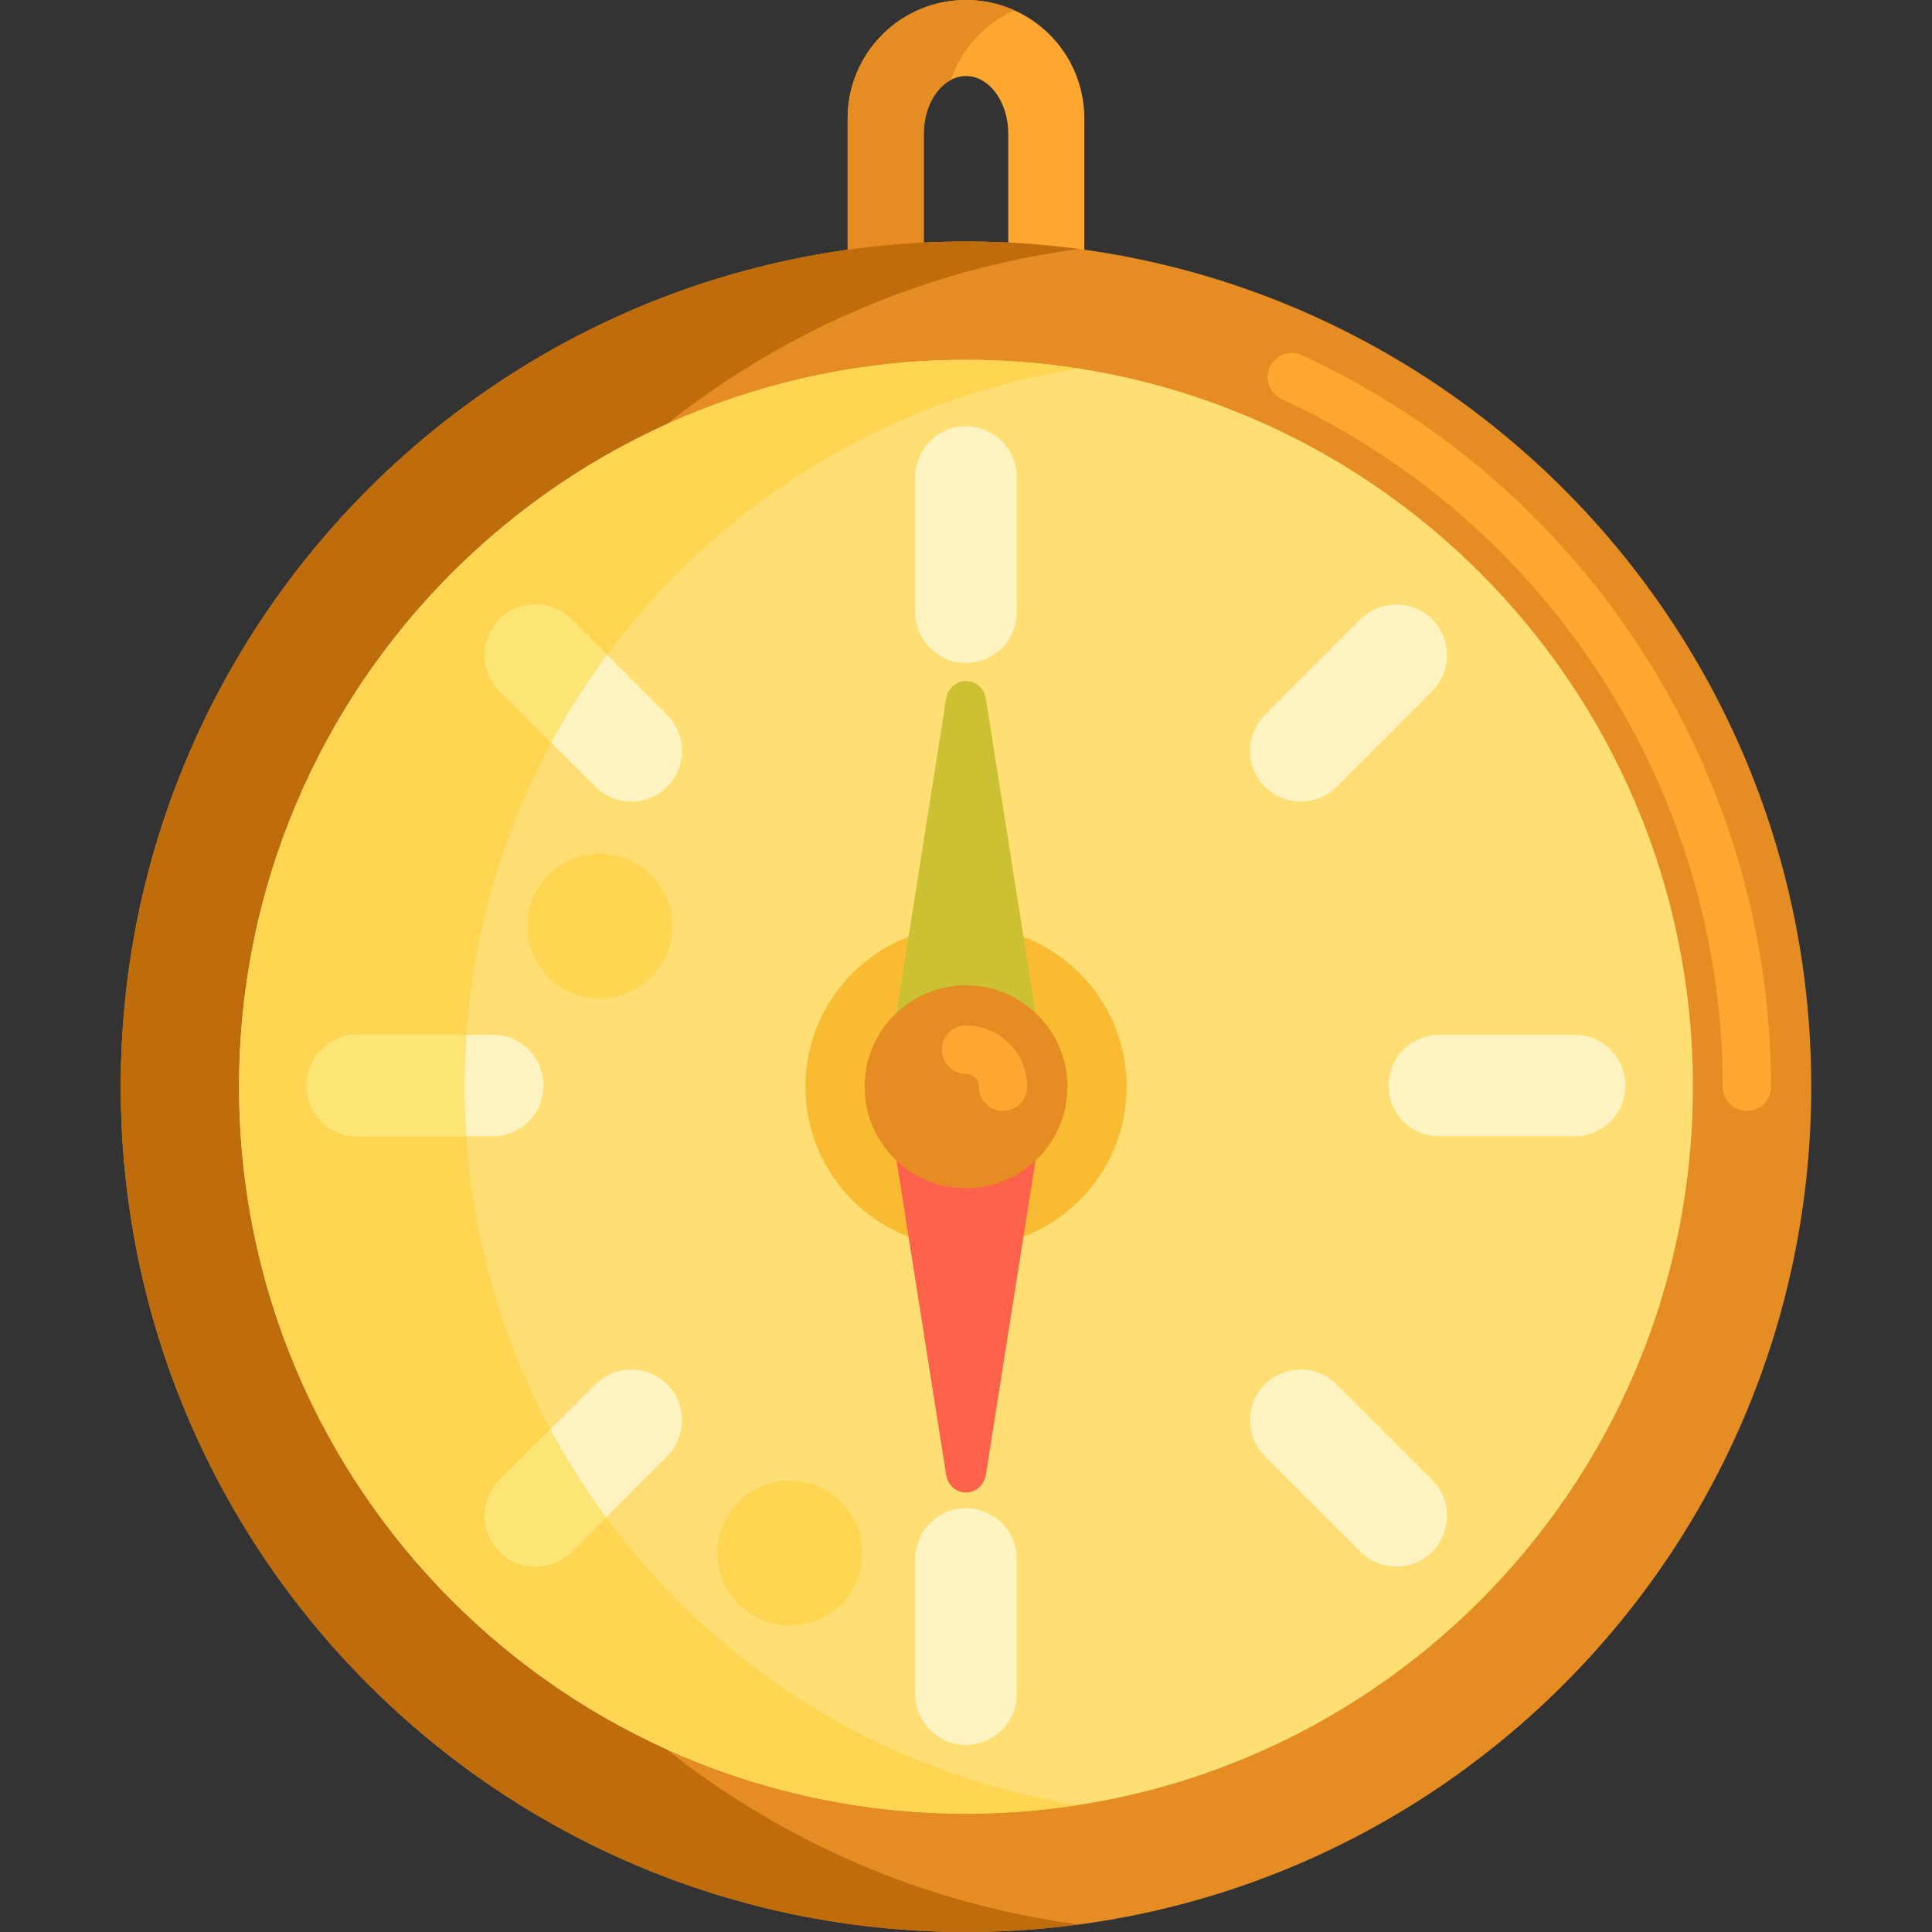 <svg height="480pt" viewBox="-30 0 480 480" width="480pt" xmlns="http://www.w3.org/2000/svg"><rect x="-30" y="0" width="480" height="480" fill="#333333" stroke="none"/><path d="m239.398 29.398c0-16.238-13.16-29.398-29.398-29.398s-29.398 13.16-29.398 29.398v63h18.898v-59.191c0-7.891 4.711-14.309 10.5-14.309s10.5 6.418 10.5 14.309v59.191h18.898zm0 0" fill="#ffa730"/><path d="m222 2.578c-3.668-1.645-7.723-2.578-12-2.578-16.238 0-29.398 13.16-29.398 29.398v63h18.898v-59.191c0-6.062 2.789-11.246 6.707-13.324 2.645-7.727 8.402-13.992 15.793-17.305zm0 0" fill="#e58d23"/><path d="m420 269.996c0 115.98-94.02 210-210 210s-210-94.02-210-210c0-115.977 94.02-210 210-210s210 94.023 210 210zm0 0" fill="#e58d23"/><path d="m404 275.996c-3.312 0-6-2.684-6-6 0-73.109-43.016-140.176-109.586-170.855-3.008-1.383-4.32-4.949-2.938-7.957 1.387-3.008 4.945-4.328 7.961-2.941 70.809 32.633 116.562 103.977 116.562 181.754 0 3.316-2.688 6-6 6zm0 0" fill="#ffa730"/><path d="m56 270c0-106.484 79.262-194.449 182-208.137-9.16-1.223-18.504-1.863-28-1.863-115.98 0-210 94.02-210 210s94.02 210 210 210c9.496 0 18.84-.641 28-1.863-102.738-13.691-182-101.652-182-208.137zm0 0" fill="#bf6c0d"/><path d="m390.602 269.996c0 99.746-80.859 180.602-180.602 180.602s-180.602-80.855-180.602-180.602c0-99.742 80.859-180.598 180.602-180.598s180.602 80.855 180.602 180.598zm0 0" fill="#ffdf74"/><path d="m249.898 269.996c0 22.039-17.863 39.902-39.898 39.902s-39.898-17.863-39.898-39.902c0-22.035 17.863-39.898 39.898-39.898s39.898 17.863 39.898 39.898zm0 0" fill="#f9bb32"/><g fill="#fff4c1"><path d="m210 164.703c-6.957 0-12.602-5.645-12.602-12.602v-33.598c0-6.961 5.645-12.602 12.602-12.602s12.602 5.641 12.602 12.602v33.598c0 6.957-5.645 12.602-12.602 12.602zm0 0"/><path d="m210 433.504c-6.957 0-12.602-5.641-12.602-12.602v-33.598c0-6.957 5.645-12.602 12.602-12.602s12.602 5.645 12.602 12.602v33.598c0 6.961-5.645 12.602-12.602 12.602zm0 0"/><path d="m315 269.762v-.121c0-6.926 5.613-12.539 12.539-12.539h33.723c6.926 0 12.539 5.613 12.539 12.539v.121c0 6.926-5.613 12.539-12.539 12.539h-33.723c-6.926 0-12.539-5.613-12.539-12.539zm0 0"/><path d="m284.246 343.949c4.918-4.918 12.898-4.918 17.82 0l23.758 23.758c4.918 4.922 4.918 12.898 0 17.82-4.922 4.922-12.898 4.922-17.82 0l-23.758-23.758c-4.922-4.922-4.922-12.898 0-17.82zm0 0"/><path d="m325.824 153.879c4.918 4.918 4.918 12.898 0 17.82l-23.758 23.758c-4.922 4.918-12.898 4.918-17.82 0-4.922-4.922-4.922-12.898 0-17.82l23.758-23.758c4.922-4.922 12.898-4.922 17.82 0zm0 0"/></g><path d="m85.398 270c0-90.062 66.266-164.934 152.602-178.43-9.129-1.426-18.477-2.172-28-2.172-99.586 0-180.602 81.016-180.602 180.602s81.016 180.602 180.602 180.602c9.523 0 18.871-.746 28-2.172-86.336-13.496-152.602-88.367-152.602-178.43zm0 0" fill="#ffd551"/><path d="m46.199 269.762v-.121c0-6.926 5.613-12.539 12.539-12.539h33.723c6.926 0 12.539 5.613 12.539 12.539v.121c0 6.926-5.613 12.539-12.539 12.539h-33.723c-6.926 0-12.539-5.613-12.539-12.539zm0 0" fill="#fff4c1"/><path d="m94.176 153.879c4.922-4.922 12.898-4.922 17.82 0l23.758 23.758c4.922 4.918 4.922 12.898 0 17.82-4.918 4.918-12.898 4.918-17.82 0l-23.758-23.758c-4.918-4.922-4.918-12.902 0-17.82zm0 0" fill="#fff4c1"/><path d="m135.754 343.949c4.922 4.922 4.922 12.898 0 17.82l-23.758 23.758c-4.922 4.922-12.898 4.922-17.82 0-4.918-4.918-4.918-12.898 0-17.82l23.758-23.758c4.922-4.922 12.902-4.922 17.82 0zm0 0" fill="#fff4c1"/><path d="m111.992 385.527 8.59-8.586c-5.102-6.918-9.734-14.199-13.82-21.816l-12.586 12.586c-4.922 4.918-4.922 12.898 0 17.82 4.918 4.922 12.898 4.918 17.816-.004zm0 0" fill="#fce575"/><path d="m85.398 270c0-4.34.203-8.633.504-12.895h-27.164c-6.926 0-12.539 5.613-12.539 12.539v.121c0 6.926 5.613 12.539 12.539 12.539h27.125c-.277-4.074-.465-8.168-.465-12.305zm0 0" fill="#fce575"/><path d="m94.176 153.879c-4.918 4.918-4.918 12.898 0 17.82l12.785 12.785c4.105-7.602 8.762-14.859 13.879-21.762l-8.848-8.844c-4.918-4.922-12.895-4.922-17.816 0zm0 0" fill="#fce575"/><path d="m184.254 385.863c0 9.941-8.062 18-18 18-9.941 0-18-8.059-18-18 0-9.941 8.059-18 18-18 9.938 0 18 8.059 18 18zm0 0" fill="#ffd551"/><path d="m137 230.098c0 9.941-8.059 18-18 18s-18-8.059-18-18 8.059-18 18-18 18 8.059 18 18zm0 0" fill="#ffd551"/><path d="m230.16 270h-40.32l15.195 96.227c.961 6.098 8.969 6.098 9.934 0zm0 0" fill="#ff624b"/><path d="m189.84 269.996h40.32l-15.195-96.227c-.961-6.094-8.969-6.094-9.934 0zm0 0" fill="#ccc033"/><path d="m235.199 269.996c0 13.918-11.281 25.203-25.199 25.203s-25.199-11.285-25.199-25.203c0-13.914 11.281-25.199 25.199-25.199s25.199 11.285 25.199 25.199zm0 0" fill="#e58d23"/><path d="m219.199 275.996c-3.312 0-6-2.684-6-6 0-1.762-1.434-3.199-3.199-3.199-3.312 0-6-2.684-6-6 0-3.312 2.688-6 6-6 8.379 0 15.199 6.82 15.199 15.199 0 3.316-2.684 6-6 6zm0 0" fill="#ffa730"/></svg>